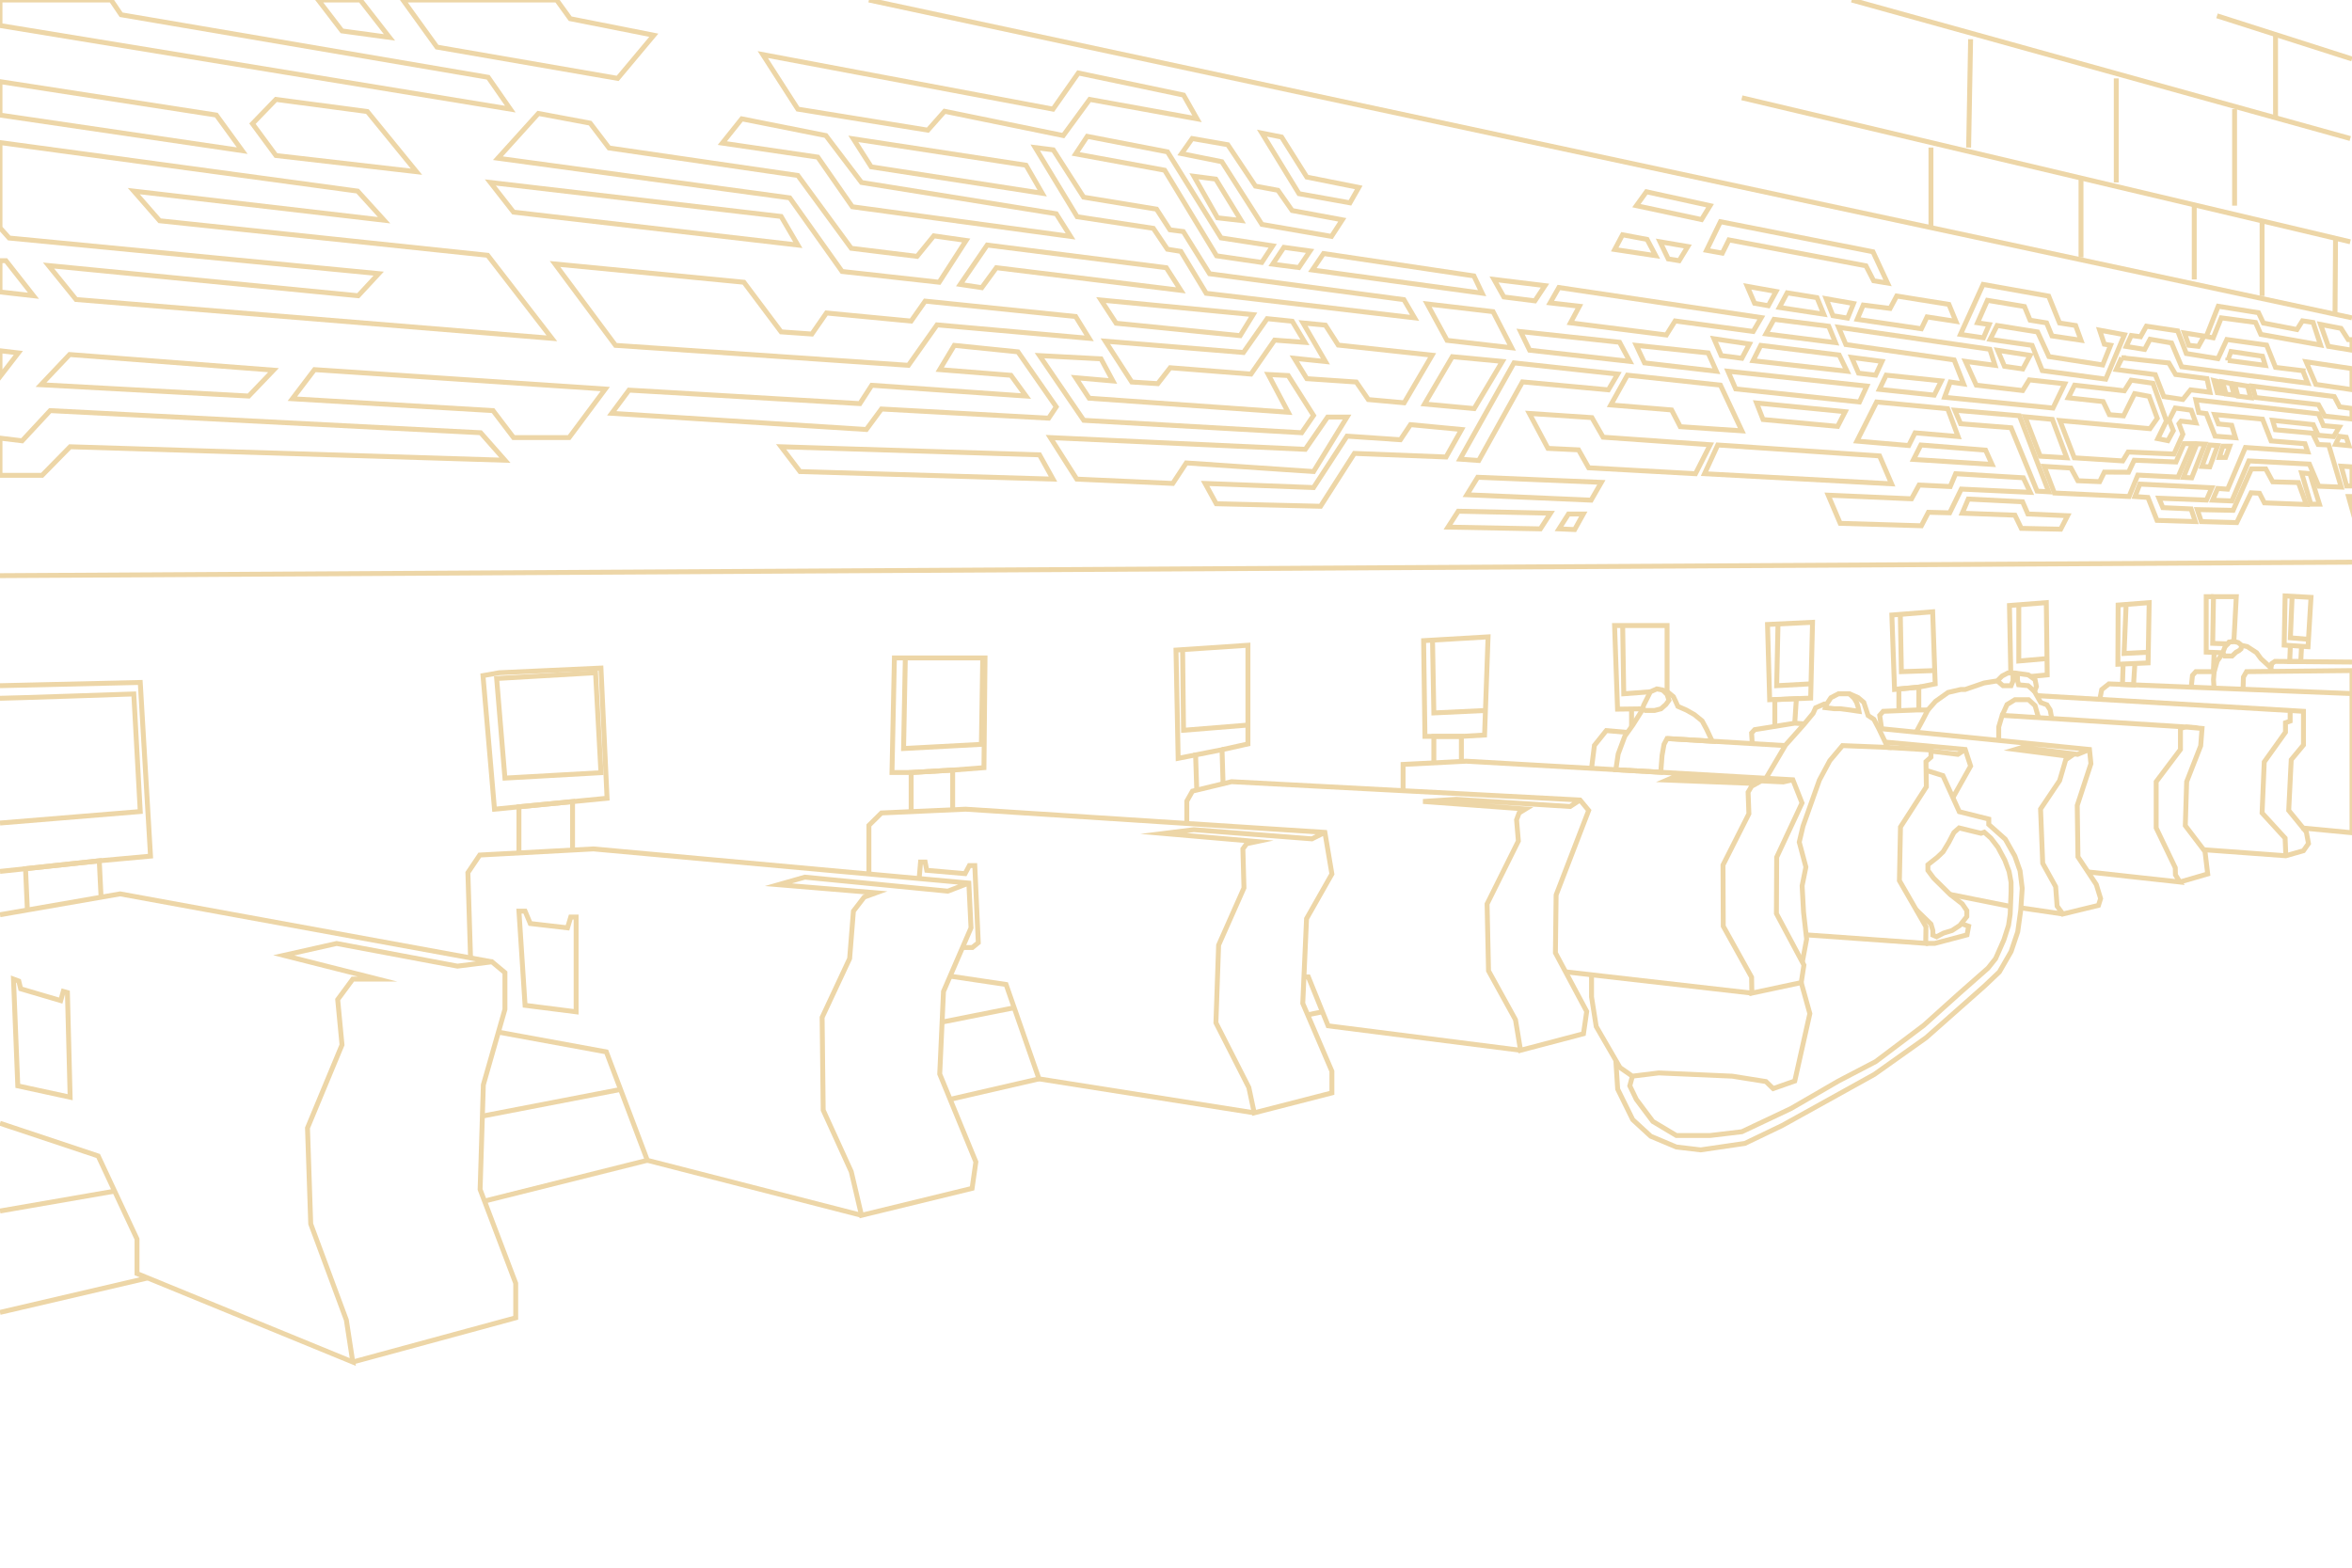 <?xml version="1.0" encoding="UTF-8"?>
<svg id="Vecteurs" xmlns="http://www.w3.org/2000/svg" viewBox="0 0 1440 960">
  <defs>
    <style>
      .cls-1 {
        fill: none;
        stroke: #edd6a7;
        stroke-width: 3px;
        stroke-miterlimit: 10;
      }
    </style>
  </defs>
  <polyline class="cls-1" points="0 687.85 60.11 707.89 83.89 758.75 83.89 779.89 216 834.06 212.04 808.29 190.24 749.5 188.26 690.72 209.39 639.85 206.75 612.11 216 599.56 231.19 599.56 173.72 585.03 206.09 577.76 280.07 591.63 301.21 588.99 309.14 595.6 309.14 618.06 295.93 664.29 293.94 728.37 315.74 785.83 315.74 806.97 216 834.06"/>
  <polyline class="cls-1" points="0 560.15 73.54 547.38 301.21 588.99"/>
  <polygon class="cls-1" points="321.47 615.63 352.73 619.6 352.73 561.58 349.43 561.58 347.45 568.18 324.66 565.54 321.47 557.94 317.72 557.94 321.47 615.63"/>
  <polygon class="cls-1" points="41.28 607.82 42.94 671.89 10.9 664.95 8.26 599.56 11.5 600.77 12.66 605.5 37.16 612.72 38.75 607.1 41.28 607.82"/>
  <polyline class="cls-1" points="288.09 586.59 286.46 534.39 293.72 523.6 363.3 519.85 593.17 540.77 594.5 568.18 577.65 607.16 575.34 657.69 597.47 711.52 595.16 727.71 527.45 744.22 521.17 717.47 504 679.82 503.34 623.01 520.18 587.01 522.5 557.94 529.1 549.36 536.37 546.72 476.59 541.76 492.77 537.14 580.29 545.72 593.17 540.77"/>
  <polyline class="cls-1" points="527.45 744.22 396.33 710.53 371.23 644.15 305.14 632.04"/>
  <polyline class="cls-1" points="531.98 535.2 531.98 505.43 539.67 497.83 591.19 495.52 811.16 509.72 815.45 535.2 799.93 562.57 797.61 614.42 815.45 656.04 815.45 669.25 767.89 681.47 764.59 665.94 744.44 626.31 746.09 578.75 761.61 543.74 760.95 519.85 763.27 516.66 769.54 515.34 712.4 510.39 730.9 508.07 803.23 513.69 811.16 509.72"/>
  <polyline class="cls-1" points="767.89 681.47 636.11 660.66 615.96 602.86 581.71 597.76"/>
  <polyline class="cls-1" points="562.74 538 563.61 527.89 566.42 527.89 567.41 532.95 590.86 534.99 593.5 530.04 596.81 530.04 598.95 577.27 595.32 580.24 589.29 580.24"/>
  <polyline class="cls-1" points="726.61 503.34 726.61 490.57 730.07 484.46 754.02 478.68 967.38 489.91 972.66 496.29 952.73 548.04 952.29 583.49 971.45 619.38 969.47 633.03 930.94 643.16 927.85 624.44 911.34 594.5 910.46 553.54 929.61 515.01 928.51 502.02 930.06 497.83 934.02 495.41 871.27 490.79 891.52 489.47 961.32 493.87 967.38 489.91"/>
  <polyline class="cls-1" points="798.34 598.24 801.03 598.24 813.14 628.18 930.94 643.16"/>
  <polyline class="cls-1" points="859.03 484.21 859.03 468.11 897.69 466.13 1097.67 477.52 1103.28 491.72 1087.76 524.92 1087.6 559.43 1104.44 590.97 1102.79 601.71 1072.57 608.15 1072.4 598.4 1055.06 567.19 1054.9 529.71 1070.75 498.33 1070.26 485.12 1072.4 481.49 1075.38 479.83 1020.55 477.69 1025.17 475.71 1091.77 478.84 1097.67 477.52"/>
  <line class="cls-1" x1="958.51" y1="595.13" x2="1072.57" y2="608.15"/>
  <line class="cls-1" y1="352.51" x2="1440" y2="344.26"/>
  <polygon class="cls-1" points="304.07 415.49 309.14 476.48 367.93 473.17 364.62 411.96 304.07 415.49"/>
  <polygon class="cls-1" points="305.61 411.96 295.71 413.72 302.75 495.52 315.91 494.24 371.67 488.81 367.93 409.1 305.61 411.96"/>
  <polyline class="cls-1" points="317.72 522.31 317.72 494.06 350.54 490.87 350.54 519.85"/>
  <polyline class="cls-1" points="557.85 497.02 557.85 473.06 583.27 471.58 583.27 495.88"/>
  <polygon class="cls-1" points="547.6 402.88 546.11 473.06 557.85 473.06 583.27 471.58 602.42 470.09 603.08 402.88 553.54 402.88 547.6 402.88"/>
  <polyline class="cls-1" points="554.28 402.88 553.21 458.37 600.85 455.81 601.68 402.88"/>
  <polyline class="cls-1" points="732.71 483.82 732 462.28 748.18 459.08 748.82 479.93"/>
  <polyline class="cls-1" points="732 462.28 721.32 464.37 720 398.09 764.04 395.12 764.04 455.56 748.18 459.08"/>
  <polyline class="cls-1" points="764.04 444 724.62 447.19 724.05 397.82"/>
  <polyline class="cls-1" points="16.76 557.24 15.63 531.96 60.77 527.12 61.88 549.4"/>
  <path class="cls-1" d="M0,427.6c5.06,0,81.91-2.64,81.91-2.64l3.96,72L0,504"/>
  <polyline class="cls-1" points="0 419.89 85.87 417.91 92.15 524.26 60.77 527.12 15.63 531.96 0 533.62"/>
  <polygon class="cls-1" points="0 268.29 13.54 269.94 30.72 251.45 294.28 264.99 309.14 281.83 42.94 273.58 25.76 291.08 0 291.08 0 268.29"/>
  <polygon class="cls-1" points="0 230.64 11.23 216.11 0 214.79 0 230.64"/>
  <polygon class="cls-1" points="0 178.79 20.48 181.1 3.63 159.63 0 159.63 0 178.79"/>
  <polygon class="cls-1" points="0 139.49 5.61 145.76 231.85 167.56 219.3 181.1 29.72 162.61 46.57 183.41 337.87 207.19 298.57 156.33 97.76 135.19 81.91 117.03 235.16 134.86 218.97 117.03 0 87.3 0 139.49"/>
  <polygon class="cls-1" points="0 70.46 0 49.98 132.44 70.46 148.29 92.26 0 70.46"/>
  <polygon class="cls-1" points="154.57 75.74 168.94 60.88 224.92 68.31 254.97 105.14 168.94 95.23 154.57 75.74"/>
  <polygon class="cls-1" points="0 15.63 312.44 66.83 298.9 47.34 74.15 9.03 68.04 0 0 0 0 15.63"/>
  <polygon class="cls-1" points="194.86 0 209.39 18.94 238.46 22.9 220.62 0 194.86 0"/>
  <polygon class="cls-1" points="246.72 0 267.52 28.84 378.17 48 400.29 21.58 349.1 11.45 340.84 0 246.72 0"/>
  <polygon class="cls-1" points="42.61 217.1 25.1 235.6 152.26 242.53 167.45 226.68 42.61 217.1"/>
  <polygon class="cls-1" points="179.01 244.18 192.55 226.35 370.57 238.24 348.44 267.96 314.42 267.96 301.87 251.45 179.01 244.18"/>
  <polygon class="cls-1" points="374.53 253.1 385.1 238.9 526.46 247.16 533.72 235.93 628.18 242.53 618.94 229.82 575.34 226.35 584.26 211.49 623.23 215.45 646.68 249.14 642.06 256.07 539.67 250.46 530.42 263.01 374.53 253.1"/>
  <polygon class="cls-1" points="478.24 273.58 489.8 288.77 644.7 293.39 636.44 278.53 478.24 273.58"/>
  <polygon class="cls-1" points="300.22 111.74 314.42 129.91 488.48 150.06 478.24 132.55 300.22 111.74"/>
  <polygon class="cls-1" points="304.84 96.88 329.61 69.47 361.32 75.41 372.88 90.61 488.48 107.45 521.17 152.04 561.47 156.99 571.71 144.44 591.52 147.25 575.01 172.84 515.56 166.24 483.52 121.16 304.84 96.88"/>
  <polygon class="cls-1" points="587.89 174.17 601.1 176.15 610.02 163.93 722.97 177.8 714.06 163.93 604.4 150.06 587.89 174.17"/>
  <polygon class="cls-1" points="442.24 87.63 500.7 96.22 521.83 126.61 655.43 144.77 646.68 130.9 527.45 111.74 505.65 83.01 454.13 72.77 442.24 87.63"/>
  <polygon class="cls-1" points="522.45 85.02 533.39 102.17 638.09 118.35 628.18 101.17 522.45 85.02"/>
  <polygon class="cls-1" points="467.01 33.41 488.48 66.83 568.07 79.71 578.31 68.15 650.97 83.01 667.16 60.88 732.88 72.77 724.62 58.21 660.22 44.7 644.7 66.83 467.01 33.41"/>
  <polygon class="cls-1" points="339.81 161.65 376.84 211.49 556.18 223.71 573.69 198.94 666.83 207.19 658.57 193.82 566.42 184.4 557.83 196.62 505.98 191.67 497.06 204.55 478.24 203.23 455.45 172.84 339.81 161.65"/>
  <polygon class="cls-1" points="674.09 183.74 683.34 197.94 759.3 205.54 767.23 192.68 674.09 183.74"/>
  <polygon class="cls-1" points="674.09 219.74 681.36 233.28 658.57 231.3 666.83 243.85 788.7 252.44 776.48 229.32 788.7 229.98 804.22 254.42 796.95 264.99 663.52 257.39 636.44 217.76 674.09 219.74"/>
  <polygon class="cls-1" points="643.05 267.96 659.23 293.39 718.02 296.04 726.28 283.49 804.22 288.77 824.7 255.41 812.81 255.41 799.18 275.15 643.05 267.96"/>
  <polygon class="cls-1" points="676.73 208.93 692.92 233.94 708.85 234.94 716.45 225.19 765.91 229.07 780.36 208.27 798.94 209.67 791.17 196.71 775.82 195.14 761.28 215.86 676.73 208.93"/>
  <polygon class="cls-1" points="737.83 296.04 744.66 308.48 808.51 310.02 829.21 277.65 885.36 279.85 894.83 263.01 863.56 260.04 857.39 269.28 824.7 267.08 804.22 298.57 737.83 296.04"/>
  <polygon class="cls-1" points="792.41 219.41 811.49 221.39 797.78 197.78 811.49 199.1 819.33 211.32 876.8 217.51 859.71 246.66 837.74 244.68 830.39 233.94 800.09 231.88 792.41 219.41"/>
  <polygon class="cls-1" points="633.8 90.36 644.86 91.76 663.44 120.74 708.11 128.09 716.28 140.72 724.46 141.8 740.56 167.64 859.54 183.5 866.06 194.64 738.5 179.61 722.97 153.94 714.72 152.61 706.13 139.82 659.48 132.72 633.8 90.36"/>
  <polygon class="cls-1" points="658.57 94.24 665.67 83.5 714.8 93 747.58 145.68 779.2 150.55 772.51 160.71 744.85 156.66 713.06 104.23 658.57 94.24"/>
  <polygon class="cls-1" points="730.98 107.94 744.36 109.68 759.88 135.03 745.43 133.38 730.98 107.94"/>
  <polygon class="cls-1" points="723.39 94.07 729.91 84.83 751.71 88.62 768.63 113.97 782.42 116.53 791.09 128.92 821.81 134.61 815.2 144.77 772.6 137.42 748.07 99.03 723.39 94.07"/>
  <polygon class="cls-1" points="772.6 81.52 784.65 83.92 800.09 108.44 831.88 114.8 826.51 124.21 795.3 118.6 772.6 81.52"/>
  <polygon class="cls-1" points="779.2 161.78 786.06 151.46 802.07 153.69 795.24 163.84 779.2 161.78"/>
  <polygon class="cls-1" points="810.33 155.26 803.48 165.33 907.43 179.53 902.39 168.96 810.33 155.26"/>
  <polygon class="cls-1" points="873.83 186.14 885.96 208.43 925.51 212.97 914.12 190.84 873.83 186.14"/>
  <polygon class="cls-1" points="914.7 171.11 920.72 181.84 939.72 184.24 945.91 174.91 914.7 171.11"/>
  <polygon class="cls-1" points="949.05 185.48 954.41 176.06 1078.35 194.48 1073.39 202.98 1025.59 196.54 1020.22 205.13 961.51 197.7 966.96 187.54 949.05 185.48"/>
  <polygon class="cls-1" points="930.96 203.06 936.5 214.46 997.84 221.31 991.57 209.59 930.96 203.06"/>
  <polygon class="cls-1" points="889.18 218.42 919.82 221.31 902.56 250.21 872.17 247.4 889.18 218.42"/>
  <polygon class="cls-1" points="893.89 281.17 905.37 282 932.12 233.86 984.72 238.73 990.41 229.07 926.92 222.22 893.89 281.17"/>
  <polygon class="cls-1" points="898.1 302.97 904.7 292.26 980.42 295.38 974.15 306.28 898.1 302.97"/>
  <polygon class="cls-1" points="886.54 322.79 892.82 313.05 949.29 314.28 943.1 323.86 886.54 322.79"/>
  <polygon class="cls-1" points="954.5 323.86 960.28 314.78 969.36 314.78 964.07 324.28 954.5 323.86"/>
  <polygon class="cls-1" points="988.6 152.78 993.39 143.78 1008.41 146.59 1013.7 156.58 988.6 152.78"/>
  <polygon class="cls-1" points="1016.34 148.07 1021.38 158.56 1028.06 159.63 1033.35 150.96 1016.34 148.07"/>
  <polygon class="cls-1" points="1001.89 125.94 1008 117.44 1046.97 125.94 1041.77 134.45 1001.89 125.94"/>
  <polygon class="cls-1" points="1044.83 153.28 1054.49 155.01 1058.53 146.92 1142.42 162.77 1147.13 171.94 1155.63 173.34 1146.72 154.18 1053.33 135.77 1044.83 153.28"/>
  <polygon class="cls-1" points="1069.76 175.35 1074.22 185.72 1082.64 187.21 1087.38 178.48 1069.76 175.35"/>
  <polygon class="cls-1" points="1094.19 179.33 1112.45 182.26 1116.58 192.41 1089.41 188.28 1094.19 179.33"/>
  <polygon class="cls-1" points="1118.06 182.92 1122.19 193.32 1131.19 194.81 1134.81 185.87 1118.06 182.92"/>
  <polygon class="cls-1" points="1140.77 186.8 1137.06 195.55 1176.36 201.33 1179.83 194.06 1197.5 196.79 1193.2 186.39 1161.25 181.28 1157.2 188.86 1140.77 186.8"/>
  <polygon class="cls-1" points="936.33 253.18 947.72 274.57 966.47 275.48 972.66 286.46 1038.06 290.09 1047.06 272.34 981.5 267.72 974.64 255.74 936.33 253.18"/>
  <polygon class="cls-1" points="986.2 247.98 996.36 229.73 1053.33 235.84 1066.46 263.83 1028.72 261.28 1023.44 251.04 986.2 247.98"/>
  <polygon class="cls-1" points="1001.81 211.49 1006.84 222.22 1050.85 227.34 1045.82 216.11 1001.81 211.49"/>
  <polygon class="cls-1" points="1049.37 207.44 1053.83 217.76 1066.46 219.41 1071.08 210.66 1049.37 207.44"/>
  <polygon class="cls-1" points="1081.22 204.46 1086.11 195.55 1119.63 199.76 1123.76 209.83 1081.22 204.46"/>
  <polygon class="cls-1" points="1078.02 211.49 1073.31 220.9 1130.86 227.34 1126.03 217.41 1078.02 211.49"/>
  <polygon class="cls-1" points="1133.68 218.88 1137.88 228.5 1148.37 229.73 1152.25 221.31 1133.68 218.88"/>
  <polygon class="cls-1" points="1057.95 227.34 1062.66 238.16 1138.46 246.17 1142.97 236.42 1057.95 227.34"/>
  <polygon class="cls-1" points="1075.46 246.78 1079.42 256.9 1125.08 261.11 1129.71 252.11 1075.46 246.78"/>
  <polygon class="cls-1" points="1051.68 272.5 1043.59 290.09 1158.11 296.28 1150.76 279.19 1051.68 272.5"/>
  <polygon class="cls-1" points="1119.3 303.22 1126.65 320.48 1176.36 321.96 1180.65 313.71 1193.7 314.04 1200.8 299.5 1242.99 301.49 1238.78 292.57 1197.33 290.09 1194.03 297.94 1174.95 297.03 1170.33 305.45 1119.3 303.22"/>
  <polygon class="cls-1" points="1171.57 281.34 1176.03 272.5 1215.66 275.64 1219.62 284.39 1171.57 281.34"/>
  <polygon class="cls-1" points="1136.89 270.11 1148.94 246.17 1192.46 250.29 1198.82 267.3 1172.48 265.07 1168.6 272.83 1136.89 270.11"/>
  <polygon class="cls-1" points="1150.64 238.43 1154.81 229.73 1188.59 233.25 1184.23 241.97 1150.64 238.43"/>
  <polygon class="cls-1" points="1194.03 233.94 1190.56 243.28 1256.94 249.88 1264.13 235.02 1242.41 232.62 1238.37 239.15 1209.96 235.85 1203.36 221.31 1221.44 223.71 1218.3 213.88 1125.66 200.42 1130.12 210.99 1196.42 220.4 1202.2 235.1 1194.03 233.94"/>
  <polygon class="cls-1" points="1223.05 214.51 1227.22 224.3 1238.45 225.94 1242.91 217.6 1223.05 214.51"/>
  <polygon class="cls-1" points="1201.38 314.26 1205.06 305.61 1238.31 307.27 1241.56 314.75 1265.89 315.8 1261.65 324.06 1237.54 323.56 1233.63 315.47 1201.38 314.26"/>
  <polygon class="cls-1" points="1196.83 251.2 1200.39 259.5 1231.27 261.94 1247.2 300.74 1254.3 301.16 1236.39 254.59 1196.83 251.2"/>
  <polygon class="cls-1" points="1239.85 255.25 1249.1 279.36 1265.37 280.35 1256.53 256.82 1239.85 255.25"/>
  <polygon class="cls-1" points="1251.57 285.6 1257.77 301.9 1303.51 304.05 1308.88 290.92 1333.49 292.16 1342.32 271.68 1337.12 271.68 1332.25 282.91 1306.65 281.83 1303.18 289.18 1288.4 289.1 1285.51 294.96 1272.14 294.39 1267.93 286.62 1251.57 285.6"/>
  <polygon class="cls-1" points="1266.28 243.61 1270.16 235.85 1300.62 239.31 1304.75 232.79 1318.13 234.69 1326.39 257.81 1321.1 268.62 1327.29 269.86 1330.6 263.75 1328.04 257.23 1331.75 249.88 1341.58 251.2 1344.39 258.96 1335.3 257.89 1334.06 259.5 1336.46 265.9 1331.01 278.04 1302.94 276.8 1299.63 282.25 1269.99 280.35 1261.16 257.52 1316.31 262.51 1320.77 256.16 1315.82 242.7 1306.9 241.05 1300.13 254.67 1291.46 253.93 1287.66 245.92 1266.28 243.61"/>
  <polygon class="cls-1" points="1336.79 292.32 1341.87 292.61 1349.96 271.97 1345.09 271.72 1336.79 292.32"/>
  <polygon class="cls-1" points="1348.14 285.63 1352.93 285.88 1357.76 272.83 1352.95 272.5 1348.14 285.63"/>
  <polygon class="cls-1" points="1358.75 280.14 1362.59 280.14 1365.15 273.21 1360.9 273.21 1358.75 280.14"/>
  <polygon class="cls-1" points="1274.09 208.35 1270.79 199.32 1260.94 197.78 1254.28 181.32 1214.15 174.17 1200.28 204.77 1214.37 206.86 1217.89 198.72 1210.73 197.67 1216.79 183.91 1239.47 187.71 1242.91 196.07 1253.01 197.72 1256.31 205.71 1274.09 208.35"/>
  <polygon class="cls-1" points="1218.44 207.8 1222.73 199.32 1247.5 203.28 1254.44 218.37 1287.36 223.49 1292.2 211.4 1288.35 210.77 1285.49 202.18 1300.68 204.99 1289.23 232.18 1250.37 226.95 1244.15 211.49 1218.44 207.8"/>
  <polygon class="cls-1" points="1337.39 203.89 1340.04 211.43 1345.98 212.09 1349.45 205.82 1337.39 203.89"/>
  <path class="cls-1" d="M1298.92,219.08c-.11.17-3.25,7.21-3.25,7.21l23.89,3.14,5.23,13.43,11.67,1.76,4.73-5.89,11.83,1.49-1.82-8.37-19.21-2.53-4.13-7.05-28.95-3.19Z"/>
  <path class="cls-1" d="M1409.89,227.01l-16.73-2.04-5.45-13.65-24.33-3.41-5.45,11.72-19.38-3.14-5.28-13.87-19.16-2.86-3.58,6.44-5.67-.77-3.08,6.72,11.28,1.82,3.3-6.22,13.16,2.26,6.17,14.59,77.23,10.07-3.03-7.65ZM1363.98,220.73c0-.17,1.93-5.48,1.93-5.48l19.3,2.88,1.72,5.62-22.95-3.03Z"/>
  <polygon class="cls-1" points="1307.15 304.05 1310.08 296.45 1354.17 298.68 1350.91 306.23 1321.8 305.08 1324.2 310.86 1341.5 311.64 1344.06 319.4 1320.61 318.66 1315.07 304.62 1307.15 304.05"/>
  <polygon class="cls-1" points="1345.29 312.06 1347.73 319.4 1369.44 320.02 1378.2 301.78 1383.36 302.06 1386.37 307.93 1412.05 308.92 1407.18 295.5 1391.45 295.05 1387.2 287.16 1378.4 287.16 1367.22 312.52 1345.29 312.06"/>
  <polygon class="cls-1" points="1357.76 299.12 1354.68 306.28 1366.46 306.77 1376.86 282.25 1413.91 284.2 1419.63 297.74 1433.39 298.29 1425.74 272.5 1419.25 272.2 1415.83 265.27 1393.1 263.17 1391.39 257.39 1416.28 260.04 1419.3 266.53 1428.77 267.36 1432.24 261.52 1422.5 260.64 1419.47 253.43 1344.39 244.84 1346.15 252.66 1350.77 253.27 1356.17 267.08 1368.66 268.07 1366.35 260.42 1358.2 259.6 1355.94 253.87 1385.23 256.68 1390.46 270 1411.21 271.72 1412.92 276.67 1374.72 274.02 1363.87 299.56 1357.76 299.12"/>
  <polygon class="cls-1" points="1409.16 289.64 1414.24 290.05 1420.06 308.75 1414.8 308.75 1409.16 289.64"/>
  <polygon class="cls-1" points="1440 285.88 1433.39 285.47 1436.7 297.61 1440 297.61 1440 285.88"/>
  <polygon class="cls-1" points="1440 304.05 1437.85 304.05 1440 311.72 1440 304.05"/>
  <polygon class="cls-1" points="1429.93 272.09 1432.29 267.19 1436.48 267.74 1438.15 272.91 1429.93 272.09"/>
  <polygon class="cls-1" points="1417.87 235.38 1411.93 221.56 1440 225.74 1440 238.62 1417.87 235.38"/>
  <polygon class="cls-1" points="1420.73 198.66 1425.52 212.09 1440 214.46 1440 207.99 1437.69 207.99 1433.28 201.08 1420.73 198.66"/>
  <polygon class="cls-1" points="1416.17 197.45 1420.73 211.27 1384.18 204.77 1380.94 197.45 1359.96 194.64 1355.06 206.86 1350.77 206.09 1358.09 187.54 1382.75 191.5 1385.75 197.83 1406.31 201.8 1409.67 196.46 1416.17 197.45"/>
  <polygon class="cls-1" points="1379 236.44 1380.91 243.41 1419.47 247.82 1423.32 254.81 1440 256.62 1440 250.13 1432.46 249.14 1429.16 242.86 1379 236.44"/>
  <polygon class="cls-1" points="1368.11 235.16 1370.15 242.59 1378.02 243.58 1376.07 236.44 1368.11 235.16"/>
  <polygon class="cls-1" points="1360.79 233.86 1362.83 241.29 1367.91 242.01 1365.96 234.87 1360.79 233.86"/>
  <polygon class="cls-1" points="1355.5 233.06 1357.54 240.5 1360.25 240.85 1358.29 233.72 1355.5 233.06"/>
  <polyline class="cls-1" points="1081.2 476.58 1093.21 456.22 1104.22 443.89 1110.06 436.84 1111.6 433.43 1116.88 431.12 1118.42 431.12 1120.95 427.27 1125.58 424.84 1132.29 424.84 1137.58 427.16 1141.1 430.13 1143.74 438.17 1147.27 440.48 1150.24 446.09 1155.76 457.69 1128.06 456.58 1120.29 465.8 1113.91 477.69 1103.89 505.87 1101.58 515.67 1105.65 530.97 1103.34 542.42 1104.22 558.61 1106.09 575.12 1103.47 589.15"/>
  <polygon class="cls-1" points="989.28 471.35 990.72 461.72 994.79 450.83 999.74 443.89 1005.36 434.97 1006.35 431.78 1010.42 423.63 1014.39 421.87 1017.91 422.53 1021.43 424.07 1024.51 426.61 1025.83 429.36 1027.27 432.55 1032.55 434.86 1037.39 437.61 1042.13 441.47 1044.88 446.61 1048.29 453.91 1020.66 452.26 1018.79 455.78 1017.58 462.61 1016.79 472.91 989.28 471.35"/>
  <polyline class="cls-1" points="974.41 470.5 976.18 456.44 983.45 447.39 996.43 448.52"/>
  <line class="cls-1" x1="1020.66" y1="452.26" x2="1093" y2="456.58"/>
  <polyline class="cls-1" points="1155.76 457.69 1182.22 459.28 1182.22 463.65 1179.17 466.38 1179.41 481.82 1163.56 506.42 1162.9 539.28 1179.17 567.52 1179 577.68 1105.79 572.47"/>
  <polyline class="cls-1" points="1154.2 454.42 1203.19 458.95 1206.5 469.1 1195.76 488.26"/>
  <polyline class="cls-1" points="1182.22 459.96 1198.68 461.94 1203.19 458.95"/>
  <polyline class="cls-1" points="1179.25 471.75 1189.54 474.94 1199.56 497.06 1217.61 501.58 1217.61 504.88 1227.74 513.91 1233.58 524.26 1236.77 533.28 1238.09 543.96 1237.21 557.17 1235.34 570.61 1231.27 582.72 1224.11 595.16 1215.08 603.74 1179.25 635.45 1147.6 657.91 1091.23 689.17 1068.33 700.18 1041.24 704.15 1026.33 702.39 1010.64 695.78 999.63 685.65 990.41 666.93 989.28 649.35"/>
  <polyline class="cls-1" points="1173.16 557.1 1182.22 565.87 1183.38 569.83 1183.38 572.64 1185.69 573.63 1189.98 571.38 1195.1 569.83 1199.89 566.7 1204.18 561.25 1204.18 557.61 1201.38 553.49 1193.94 547.71 1183.87 537.75 1180.35 533.01 1180.35 529.54 1186.18 524.92 1189.65 521.61 1193.17 515.78 1196.26 509.83 1199.45 507 1212.88 510.28 1214.86 509.61 1218.94 513.25 1223.23 518.86 1227.41 526.68 1230.06 533.72 1231.27 540.32 1231.27 546.06 1230.72 559.82 1229.72 566.64 1226.86 575.56 1221.8 587.01 1217.17 592.84 1199.78 608.15 1177.8 627.91 1148.37 650.09 1125.58 661.98 1096.51 678.83 1066.46 693.03 1047.06 695.34 1026.33 695.34 1011.96 686.75 1001.81 673.19 997.84 664.95 999.41 659.01"/>
  <polyline class="cls-1" points="1200.76 565.6 1205.28 567.19 1204.3 572.48 1184.59 577.68 1179 577.68"/>
  <polyline class="cls-1" points="1150.24 446.09 1279.27 458.95 1280.15 467.67 1271.78 493.21 1272.22 524.7 1283.45 541.65 1286.09 550.24 1284.77 554.42 1262.97 559.71 1259.45 554.86 1258.57 542.97 1250.64 528.66 1249.32 495.41 1260.99 478.02 1264.73 465.25 1267.6 463.27 1233.91 458.95 1238.09 457.69 1272 461.94 1279.27 458.95"/>
  <line class="cls-1" x1="1262.97" y1="559.71" x2="1237.29" y2="555.95"/>
  <line class="cls-1" x1="1230.91" y1="555.08" x2="1193.94" y2="547.71"/>
  <polyline class="cls-1" points="1118.42 431.12 1117.61 433.35 1123.14 434.01 1126.82 434.01 1132.51 434.75 1136.64 435.37 1138.13 435.58 1137.59 432.89 1136.72 430.21 1135.16 427.57 1132.29 424.84"/>
  <line class="cls-1" y1="741.58" x2="70.17" y2="729.41"/>
  <line class="cls-1" x1="295.33" y1="683.46" x2="379.92" y2="667.14"/>
  <line class="cls-1" x1="577.44" y1="625.76" x2="620.93" y2="617.1"/>
  <line class="cls-1" y1="803.67" x2="90.44" y2="782.57"/>
  <line class="cls-1" x1="296.65" y1="735.49" x2="396.33" y2="710.53"/>
  <line class="cls-1" x1="581.71" y1="673.19" x2="636.11" y2="660.66"/>
  <line class="cls-1" x1="800.62" y1="621.43" x2="809.67" y2="619.6"/>
  <line class="cls-1" x1="531.98" x2="1440" y2="194.64"/>
  <polyline class="cls-1" points="1337.94 445.16 1348.18 446.09 1347.36 456.72 1338.77 478.68 1337.94 505.6 1350 521.45 1351.65 535.16 1334.64 540.11"/>
  <polyline class="cls-1" points="1072.8 455.37 1072.4 448.87 1074.3 446.81 1098.83 442.84 1104.73 443.28"/>
  <polyline class="cls-1" points="1173.16 448.38 1177.43 440.42 1180.35 434.75 1173.96 434.75 1152.99 435.58 1150.84 438.06 1152 446.09"/>
  <polyline class="cls-1" points="1180.35 434.75 1185.03 429.47 1192.71 424.02 1200.55 422.2 1203.19 422.2 1214.75 418.24 1222.84 416.92 1225.82 413.94 1229.28 412.13 1233.63 412.13 1241.83 413.28 1245.96 416.26 1246.79 420.39 1245.63 423.44 1249.43 430.21 1253.23 431.61 1255.21 434.75 1256.18 439.98"/>
  <polyline class="cls-1" points="1223.7 453.41 1223.7 445.16 1225.82 438.06 1337.94 445.16 1334.97 446.09 1334.97 458.95 1320.11 478.68 1320.11 507 1331.8 531.38 1331.9 535.73 1334.64 540.11 1278.34 533.94"/>
  <polyline class="cls-1" points="1225.82 438.06 1228.79 431.45 1233.63 428.48 1242 428.48 1245.96 432.11 1248.08 439.47"/>
  <polyline class="cls-1" points="1222.84 416.92 1226.31 419.89 1231.27 419.89 1232.48 416.92 1232.48 412.13"/>
  <polyline class="cls-1" points="1235.17 412.35 1235.17 416.59 1235.89 419.34 1241.72 419.89 1245.63 423.44"/>
  <polyline class="cls-1" points="1247.07 425.99 1410.28 435.58 1410.28 456.22 1402.79 465.25 1401.25 496.29 1412.05 509.5 1413.36 516.55 1410.28 520.95 1399.49 524.04 1349.16 520.34"/>
  <polyline class="cls-1" points="1402.13 435.58 1402.13 441.56 1399.27 442.57 1399.27 448.38 1386.28 466.57 1384.95 497.83 1399.05 513.25 1399.49 524.04"/>
  <polyline class="cls-1" points="1285.6 428.26 1286.75 422.31 1291.16 418.79 1440 424.73 1440 509.94 1409.16 507"/>
  <polyline class="cls-1" points="1355.53 421.29 1355.2 416.32 1355.61 411.3 1344.39 411.3 1342.32 413.61 1341.57 420.8"/>
  <polyline class="cls-1" points="1373.29 422.07 1373.53 414.61 1375.43 411.3 1440 410.64 1440 424.73"/>
  <polyline class="cls-1" points="1355.61 411.3 1357.51 404.78 1360.57 400.49 1362.22 396.19 1364.78 393.22 1367.67 392.81 1370.31 393.47 1372.46 395.2 1375.84 395.94 1381.54 399.66 1384.27 403.38 1387.9 406.68 1389.96 408.66 1390.87 411.14"/>
  <polyline class="cls-1" points="974.41 596.94 974.41 610.46 977.28 628.62 991.82 653.72 999.41 659.01 1015.54 657.03 1060.51 659.01 1081.2 662.31 1085.61 666.61 1098.83 661.98 1108.07 620.7 1102.79 601.71"/>
  <line class="cls-1" x1="1066.46" y1="59.89" x2="1438.93" y2="148.07"/>
  <line class="cls-1" x1="1133.68" y1="0" x2="1438.93" y2="84.83"/>
  <line class="cls-1" x1="1357.35" y1="9.69" x2="1440" y2="36.11"/>
  <line class="cls-1" x1="1384.95" y1="181.28" x2="1384.95" y2="135.77"/>
  <line class="cls-1" x1="1343.42" y1="125.94" x2="1343.42" y2="171.11"/>
  <line class="cls-1" x1="1274.09" y1="157.65" x2="1274.09" y2="109.05"/>
  <line class="cls-1" x1="1182.22" y1="90.36" x2="1182.22" y2="139.38"/>
  <line class="cls-1" x1="1206.5" y1="24" x2="1205.28" y2="90.36"/>
  <line class="cls-1" x1="1295.67" y1="111.74" x2="1295.67" y2="48"/>
  <line class="cls-1" x1="1368.11" y1="125.94" x2="1368.11" y2="66.83"/>
  <line class="cls-1" x1="1429.6" y1="192.41" x2="1429.93" y2="145.94"/>
  <line class="cls-1" x1="1393.19" y1="72.12" x2="1393.19" y2="21.15"/>
  <polyline class="cls-1" points="877.87 467.14 877.87 450.94 894.72 450.94 894.72 466.13"/>
  <polygon class="cls-1" points="871.6 392.31 872.42 450.94 877.87 450.94 894.72 450.94 908.92 450.11 911.06 390 871.6 392.31"/>
  <polyline class="cls-1" points="909.45 435.08 877.87 436.57 877.05 391.99"/>
  <polyline class="cls-1" points="1017.91 422.53 1020.66 425.23 1021.82 428.81 1019.94 431.39 1016.92 434.06 1012.95 435.08 1007.45 435.08 1005.64 434.06 990.33 434.26 988.51 383.06 1020.66 383.06 1020.66 423.74"/>
  <line class="cls-1" x1="998.91" y1="434.14" x2="998.91" y2="445.05"/>
  <polyline class="cls-1" points="1010.42 423.63 994.13 424.84 993.47 383.06"/>
  <polygon class="cls-1" points="1082.15 382.4 1083.47 428.48 1108.57 427.49 1109.72 381.08 1082.15 382.4"/>
  <polyline class="cls-1" points="1088.57 382.1 1087.76 419.89 1108.79 418.75"/>
  <polyline class="cls-1" points="1086.63 444.81 1086.63 428.48 1099.82 427.83 1098.83 442.84"/>
  <polyline class="cls-1" points="1162.57 435.08 1162.57 421.87 1174.79 420.77 1174.79 434.75"/>
  <polygon class="cls-1" points="1174.79 420.77 1159.93 422.2 1158.28 376.62 1183.27 374.64 1184.81 418.79 1174.79 420.77"/>
  <polyline class="cls-1" points="1184.52 410.64 1164.11 411.3 1163.45 376.21"/>
  <polyline class="cls-1" points="1243.19 414.26 1253.39 413.28 1252.84 369.03 1230.28 370.79 1231.09 412.13"/>
  <polyline class="cls-1" points="1235.99 370.34 1235.99 404.78 1253.37 403.26"/>
  <polygon class="cls-1" points="1296.81 370.51 1315.82 369.03 1315.16 405.94 1296.66 406.76 1296.81 370.51"/>
  <polyline class="cls-1" points="1301.7 370.34 1300.46 400.16 1315.27 399.41"/>
  <polyline class="cls-1" points="1299.88 406.76 1299.47 419.12 1306.24 419.39 1307.07 406.3"/>
  <polygon class="cls-1" points="1355.2 365.39 1354.71 393.96 1363.87 394.28 1364.78 393.22 1367.67 392.81 1369.16 365.39 1355.2 365.39"/>
  <polyline class="cls-1" points="1355.2 365.39 1350.74 365.39 1350.74 399.33 1360.85 399.74 1362.06 401.72 1366.6 401.72 1368.99 399.41 1370.76 398.46 1372.05 397.35 1372.46 395.2"/>
  <line class="cls-1" x1="1355.61" y1="399.53" x2="1355.12" y2="411.3"/>
  <polygon class="cls-1" points="1399.05 364.93 1414.9 365.81 1413.08 396.03 1398.47 395.04 1399.05 364.93"/>
  <polyline class="cls-1" points="1403.34 365.17 1402.27 390.58 1413.36 391.49"/>
  <polyline class="cls-1" points="1440 405.42 1392.85 405.01 1390.87 406.35 1390.28 409.51"/>
  <polyline class="cls-1" points="1402.27 395.29 1401.85 405.09 1408.62 405.09 1409.12 395.76"/>
</svg>